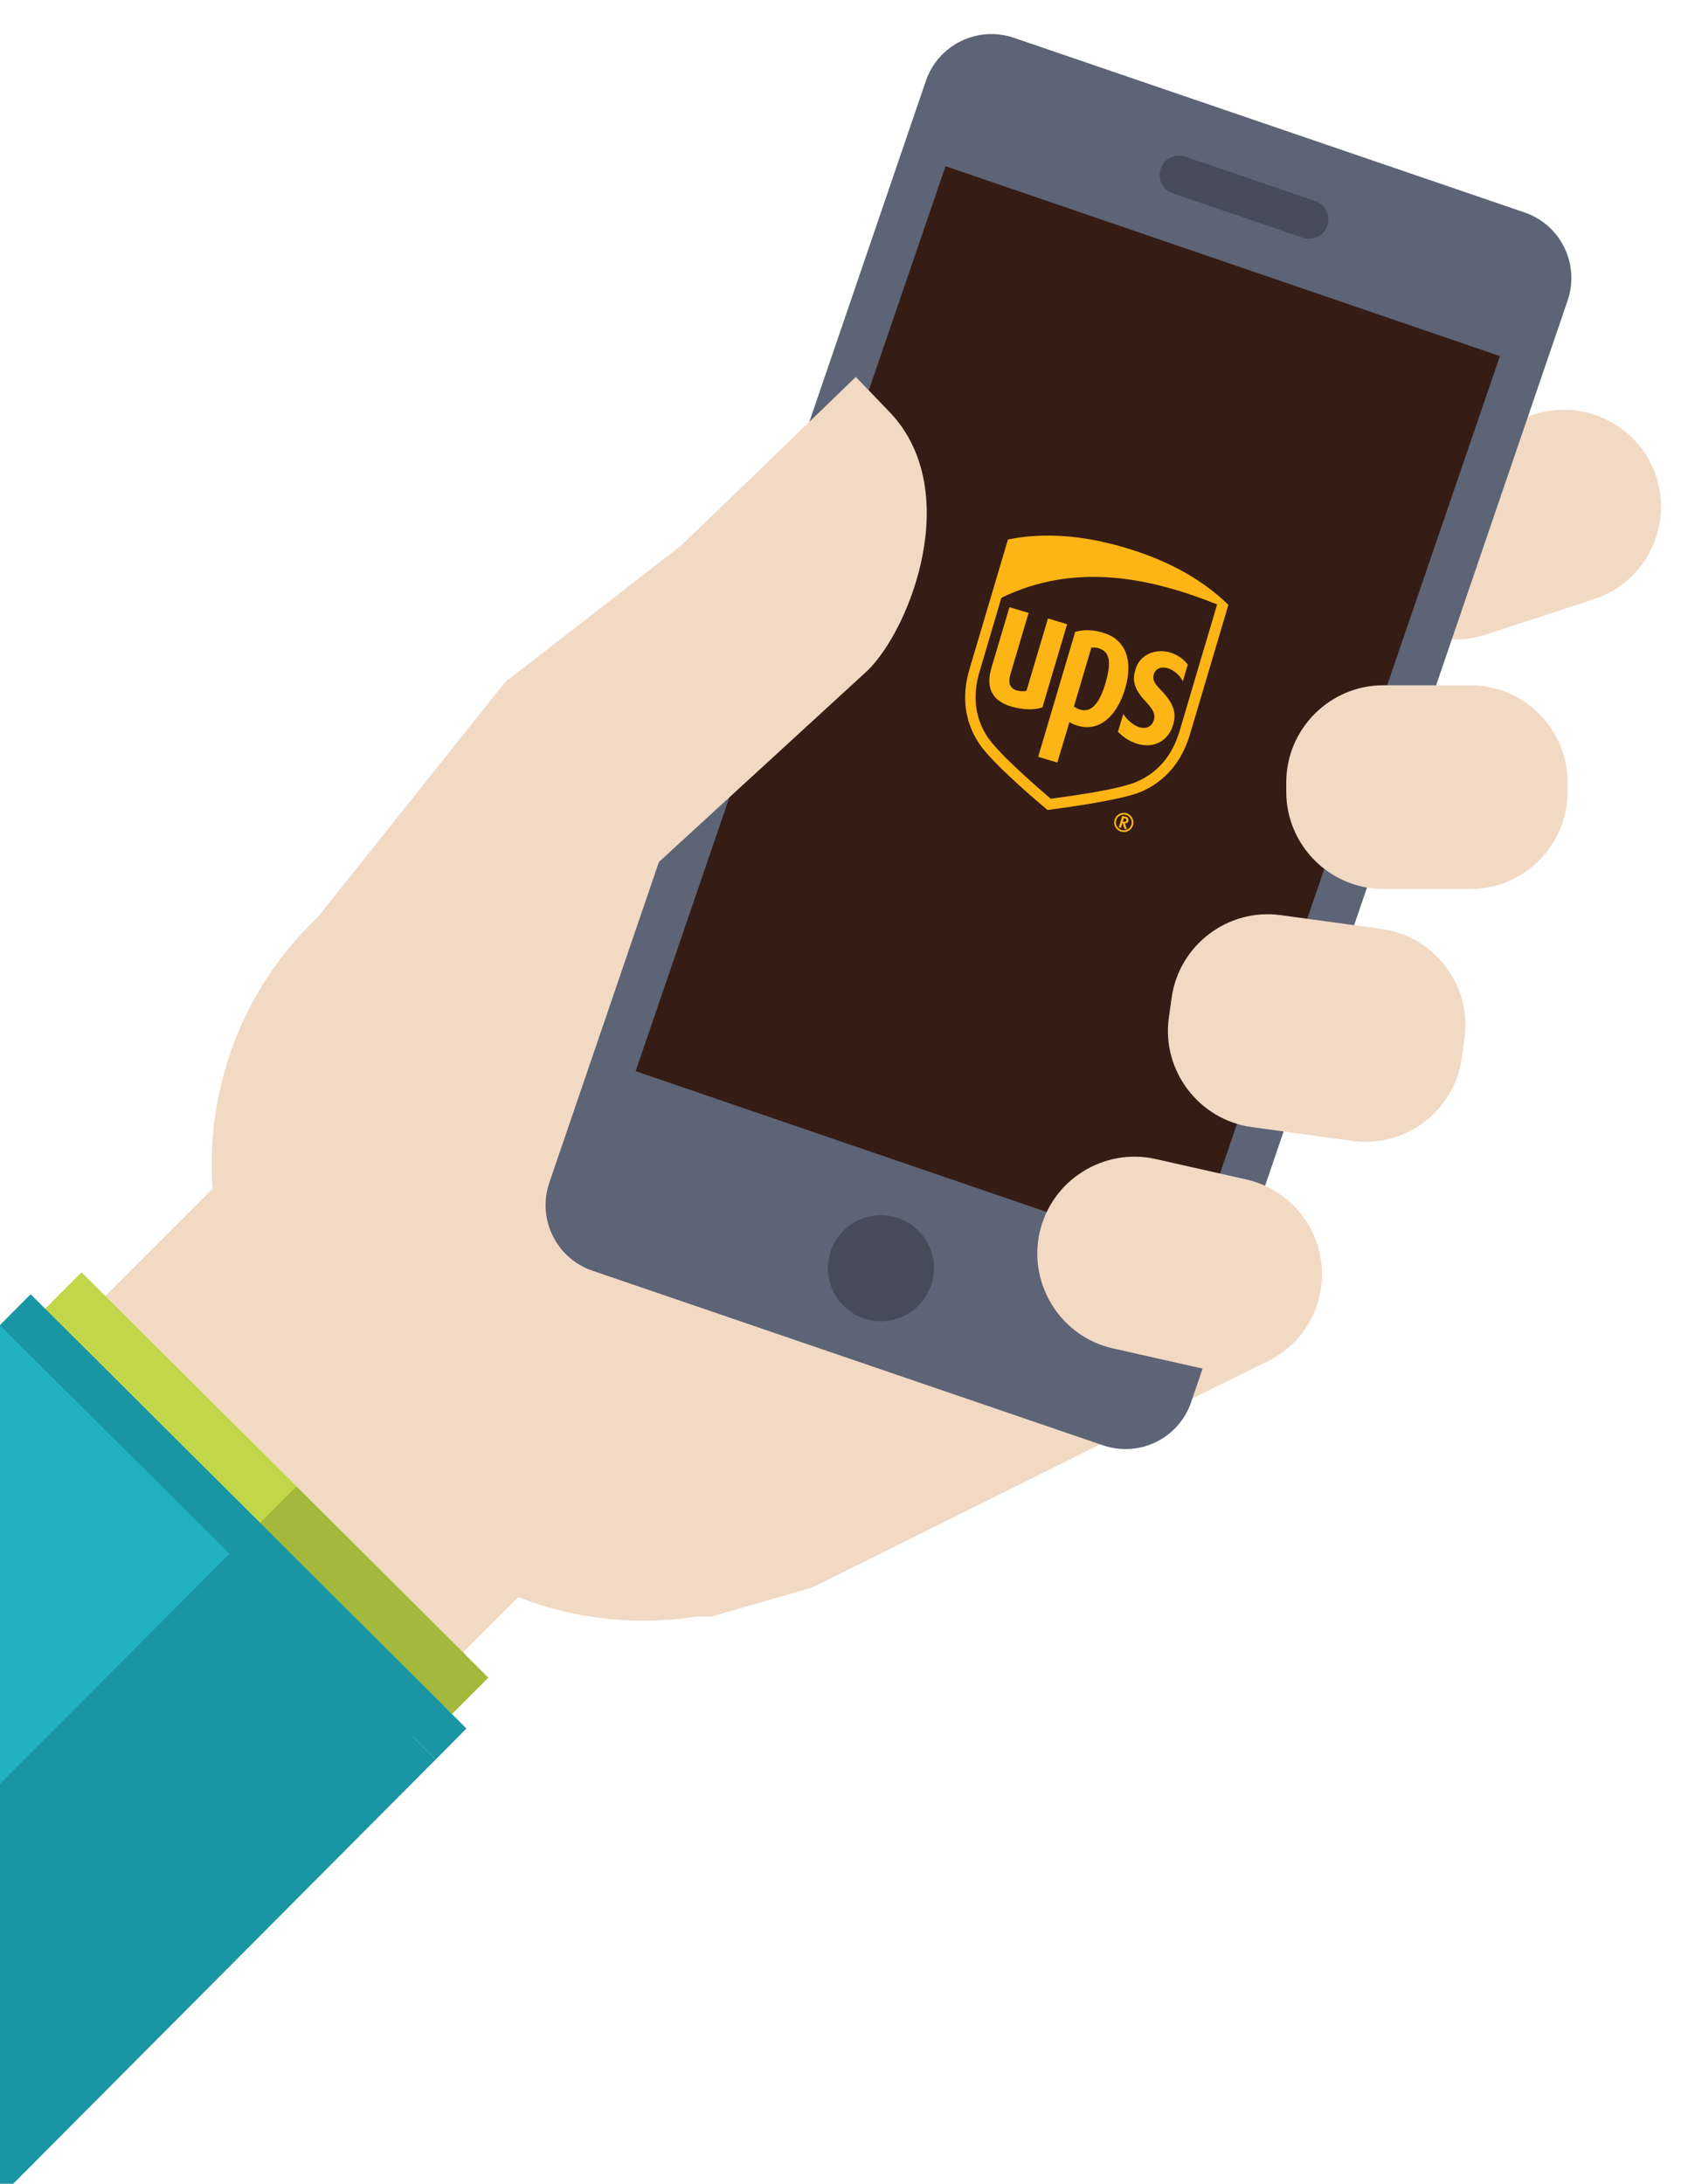 <svg version="1.1" id="hand-app" xmlns="http://www.w3.org/2000/svg" xmlns:xlink="http://www.w3.org/1999/xlink" x="0px" y="0px"
	 viewBox="192 -117.1 793.3 1026.1" style="max-height: 100%; enable-background:new 192 -117.1 793.3 1026.1;" xml:space="preserve" preserveAspectRatio="xMinYMin">
<style type="text/css">
	.st0{clip-path:url(#SVGID_2_);}
	.st1{fill:#F2D9C4;}
	.st2{fill:#C2D64A;}
	.st3{fill:#21B1BF;}
	.st4{fill:#1995A3;}
	.st5{fill:#A4B83B;}
	.st6{fill:#5C6475;}
	.st7{fill:#351C15;}
	.st8{fill:#454B58;}
	.st9{fill:#FDB515;}
</style>
<g>
	<defs>
		<rect id="SVGID_1_" x="192" y="-117.1" width="793.3" height="1026.1"/>
	</defs>
	<clipPath id="SVGID_2_">
		<use xlink:href="#SVGID_1_"  style="overflow:visible;"/>
	</clipPath>
	<g class="st0">
		<path class="st1" d="M941.2,164.4l-51,16.7c-23.8,7.8-49.7-5.3-57.5-29.2l0,0c-7.8-23.8,5.3-49.7,29.2-57.5l51-16.7
			c23.8-7.8,49.7,5.3,57.5,29.2l0,0C978.2,130.7,965,156.6,941.2,164.4z"/>
		<path class="st1" d="M617.3,591.2l-25.1,19.6c-69.1,54-169.8,41.6-223.8-27.5L325.1,528c-54-69.1-41.6-169.8,27.5-223.8l25.1-19.6
			c69.1-54,169.8-41.6,223.8,27.5l43.2,55.3C698.8,436.5,686.4,537.2,617.3,591.2z"/>
		<polygon class="st1" points="521.9,279.1 653.5,223.8 754.2,412.5 788.9,521.9 573.8,628.8 526.2,642.5 490.8,642.5 499.2,287.4 
					"/>
		
			<rect x="191.3" y="477.4" transform="matrix(-0.707 -0.707 0.707 -0.707 111.226 1228.137)" class="st1" width="237.3" height="227.3"/>
		<polygon class="st2" points="319.2,752.5 138.7,572.7 230.3,480.7 410.9,660.5 		"/>
		<polygon class="st3" points="-35,1121.7 -229.1,928.4 206.4,491.1 400.6,684.5 		"/>
		<polygon class="st4" points="386.2,698.9 192,505.6 206.4,491.1 400.6,684.5 		"/>
		<polygon class="st5" points="421.5,671.2 331.3,581.4 314.2,598.5 404.4,688.3 		"/>
		<polygon class="st4" points="299.8,613 -121.3,1035.8 -24.3,1132.4 396.8,709.6 		"/>
		<polygon class="st4" points="314.2,598.5 299.8,613 396.8,709.6 411.2,695.1 404.4,688.3 		"/>
		<g>
			<path class="st6" d="M751.8,541.7c-5.8,17.1-24.4,26.2-41.5,20.3l-239.8-82c-17.1-5.8-26.2-24.4-20.3-41.5L627.1-79
				c5.8-17.1,24.4-26.2,41.5-20.3l239.8,82c17.1,5.8,26.2,24.4,20.3,41.5L751.8,541.7z"/>
			
				<rect x="555.9" y="-6.2" transform="matrix(-0.946 -0.324 0.324 -0.946 1279.15 649.694)" class="st7" width="275.4" height="449.5"/>
			<circle class="st8" cx="606" cy="478.8" r="24.9"/>
			<path class="st8" d="M815.8-11c-1.6,4.7-6.8,7.2-11.5,5.6l-61.2-20.9c-4.7-1.6-7.2-6.8-5.6-11.5l0-0.1c1.6-4.7,6.8-7.2,11.5-5.6
				l61.2,20.9c4.7,1.6,7.2,6.8,5.6,11.5L815.8-11z"/>
		</g>
		<path class="st1" d="M883.1,300.6h-41c-25.1,0-45.6-20.5-45.6-45.6v-4.5c0-25.1,20.5-45.6,45.6-45.6h41
			c25.1,0,45.6,20.5,45.6,45.6v4.5C928.7,280.1,908.2,300.6,883.1,300.6z"/>
		<path class="st1" d="M827.7,419l-47.4-6.5c-24.8-3.4-42.4-26.5-39-51.3l1.3-9.3c3.4-24.9,26.5-42.4,51.3-39l47.4,6.5
			c24.8,3.4,42.4,26.5,39,51.3L879,380C875.6,404.8,852.5,422.4,827.7,419z"/>
		<path class="st1" d="M757.7,526.1l-42.6-9.6c-24.5-5.5-40-30-34.5-54.5l0,0c5.5-24.5,30-40,54.5-34.5l42.6,9.6
			c24.5,5.5,40,30,34.5,54.5l0,0C806.7,516.1,782.2,531.7,757.7,526.1z"/>
		<path class="st1" d="M609.1,75.5L609.1,75.5c36.6,36.6,10.8,103-9.5,122.6l-108.7,99.7c-20.3,19.5,38.7-65.3,19.1-85.5l0,0
			c-19.5-20.3-18.9-52.8,1.4-72.4l46-44.3L594.2,60L609.1,75.5z"/>
		<polygon class="st1" points="303.7,383.7 326.6,332.3 429.4,203.4 518.2,134.5 577.9,76.9 536.4,254.9 378.9,403 		"/>
		<g>
			<path class="st9" d="M719.4,266.3l-1.6,5.3l1,0.3c0,0,0.6-2,0.7-2.2c0.1,0,0.1,0,0.1,0c0,0.1,0.8,2.6,0.8,2.6l1.2,0.3
				c0,0-0.8-2.5-0.9-2.8c0.7,0,1.4-0.3,1.6-1.1c0.2-0.8,0-1.7-1.3-2.1C720.9,266.7,719.4,266.3,719.4,266.3z M720.6,267.4
				c0.8,0.2,0.8,0.7,0.7,1c-0.1,0.5-0.5,0.8-1.5,0.5c0,0-0.1,0-0.1,0c0.1-0.2,0.4-1.4,0.5-1.6C720.3,267.4,720.6,267.4,720.6,267.4z
				 M723.7,270.4c-0.6,2-2.7,3.1-4.6,2.5c-2-0.6-3.1-2.7-2.5-4.6c0.6-2,2.7-3.1,4.6-2.5C723.2,266.4,724.3,268.5,723.7,270.4z
				 M721.4,265c-2.4-0.7-4.9,0.7-5.6,3.1c-0.7,2.4,0.7,4.9,3.1,5.6c2.4,0.7,4.9-0.7,5.6-3.1C725.2,268.3,723.8,265.7,721.4,265z
				 M684.3,263.5c-2.8-2.3-25.6-21.5-32-31c-6.9-10.2-8.5-22.3-4.7-35.1l18.1-61c16.6-3.4,35.2-2.1,55.2,3.9
				c20,5.9,36.2,14.9,48.4,26.8l-18.1,61c-3.8,12.8-11.8,22.1-23.1,26.9C717.6,259.3,687.7,263,684.3,263.5z"/>
			<path class="st7" d="M652.3,198.7c-3.4,11.4-2,22.1,4.1,30.9c5.3,7.8,24.1,24.1,29.4,28.6c6.8-0.9,31.3-4.1,40.2-7.9
				c10-4.2,16.9-12.3,20.3-23.7l17.7-59.7c-29.3-11.7-65.5-20.6-101.4-3.1L652.3,198.7z M658,196.5l8.4-28.3l9,2.7l-8.5,28.7
				c-0.8,2.6-1.3,6.5,2.9,7.7c1.8,0.5,3.4,0.5,4.6,0.2l10.1-34l9,2.7l-11.6,39.1c-4.1,1.3-9.1,1.2-14.6-0.4
				C658.2,212.2,655.1,206,658,196.5z M688.9,241.2l-9-2.7l17.4-58.7c3.9-1.1,8.2-1.1,13.1,0.4c10.8,3.2,14.2,13.1,10.4,26.2
				c-3.9,13.2-12.3,20.5-22.3,17.5c-1.8-0.5-3.1-1.2-3.9-1.7L688.9,241.2L688.9,241.2z M704.9,187.2c0.8-0.1,2.2-0.1,3.4,0.3
				c5.2,1.5,6.2,6.4,3.2,16.5c-2.9,9.8-6.8,13.9-12,12.3c-1.2-0.4-2.2-1-2.8-1.4L704.9,187.2L704.9,187.2z M725.6,197.5
				c2.1-7.3,9.6-9.7,15.6-8.2c5,1.3,7.8,4.2,9,5.9l-2.3,7.8c-1.3-2.5-3.8-5.1-7-6.1c-2.5-0.8-5.5-0.4-6.6,2.7
				c-1.1,3.3,1.2,5.3,4,8.3c6.2,6.7,6.5,11.1,4.8,16.3c-1.9,5.7-7.7,10.8-16.6,8.2c-3.6-1.1-6.8-3.2-9.1-5.7l2.5-8.3
				c1.7,2.7,4.7,5.3,7.5,6.2c3.3,1,6-0.3,6.9-3.4c0.8-2.8-0.4-4.9-3.6-8.4C724.5,206.3,724.2,202.3,725.6,197.5z"/>
		</g>
	</g>
</g>
</svg>
